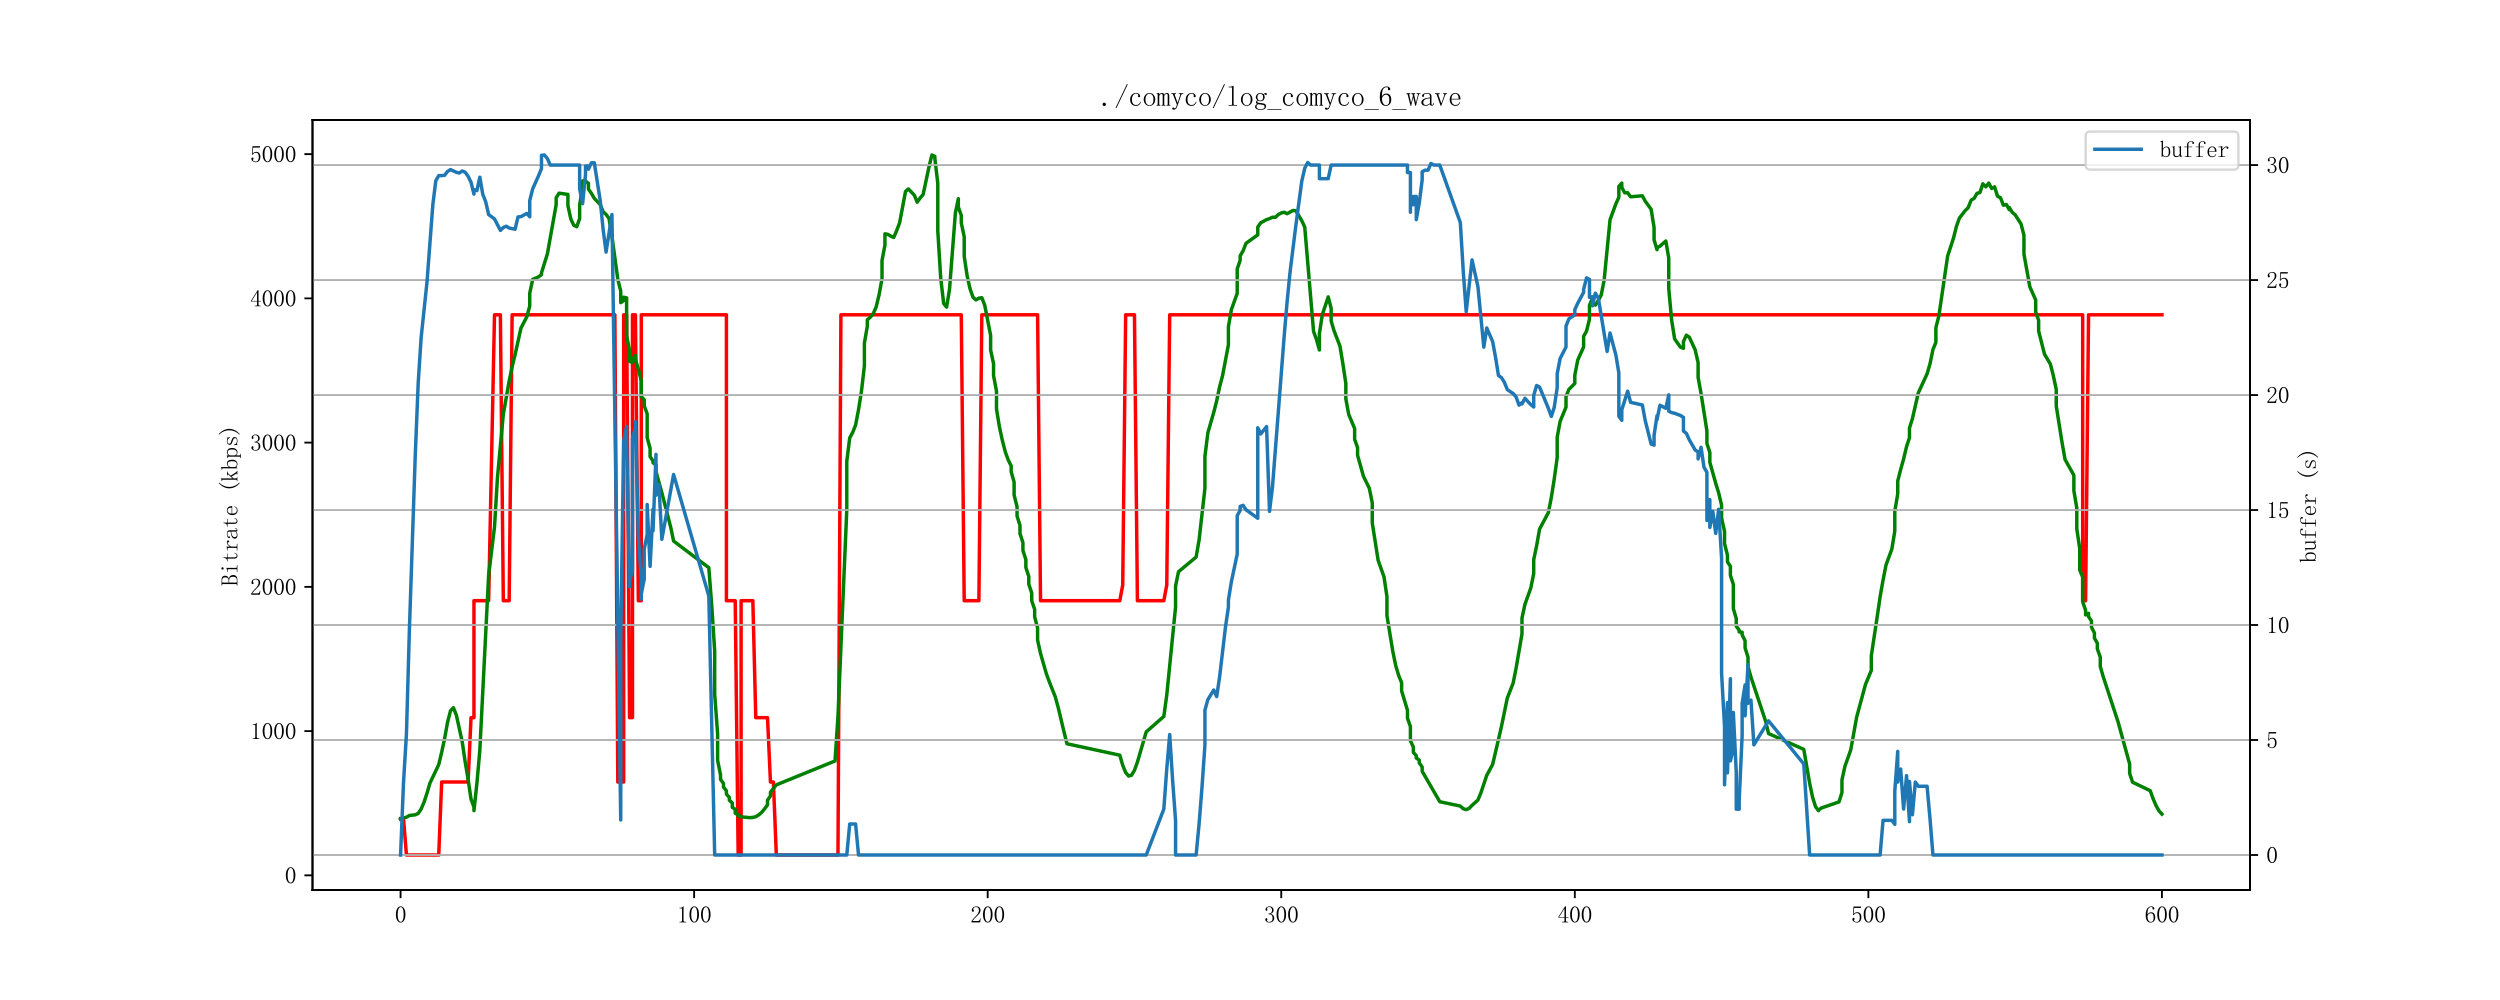 <?xml version="1.0" encoding="utf-8" standalone="no"?>
<!DOCTYPE svg PUBLIC "-//W3C//DTD SVG 1.1//EN"
  "http://www.w3.org/Graphics/SVG/1.1/DTD/svg11.dtd">
<svg xmlns:xlink="http://www.w3.org/1999/xlink" width="1080pt" height="432pt" viewBox="0 0 1080 432" xmlns="http://www.w3.org/2000/svg" version="1.1">
 <defs>
  <style type="text/css">*{stroke-linejoin: round; stroke-linecap: butt}</style>
 </defs>
 <g id="figure_1">
  <g id="patch_1">
   <path d="M 0 432 
L 1080 432 
L 1080 0 
L 0 0 
z
" style="fill: #ffffff"/>
  </g>
  <g id="axes_1">
   <g id="patch_2">
    <path d="M 135 384.48 
L 972 384.48 
L 972 51.84 
L 135 51.84 
z
" style="fill: #ffffff"/>
   </g>
   <g id="matplotlib.axis_1">
    <g id="xtick_1">
     <g id="line2d_1">
      <defs>
       <path id="ma35b075d8f" d="M 0 0 
L 0 3.5 
" style="stroke: #000000; stroke-width: 0.8"/>
      </defs>
      <g>
       <use xlink:href="#ma35b075d8f" x="173.045" y="384.48" style="stroke: #000000; stroke-width: 0.8"/>
      </g>
     </g>
     <g id="text_1">
      <!-- 0 -->
      <g transform="translate(170.545 398.628) scale(0.1 -0.1)">
       <defs>
        <path id="Times New Roman-30" d="M 1600 4225
Q 1250 4225 1012 3687 
Q 775 3150 775 2250 
Q 775 1300 1012 775 
Q 1250 250 1600 250 
Q 1975 250 2187 775 
Q 2400 1300 2400 2250 
Q 2400 3150 2200 3687 
Q 2000 4225 1600 4225 
z
M 1600 50 
Q 1050 50 675 625 
Q 300 1200 300 2250 
Q 300 3225 662 3825 
Q 1025 4425 1600 4425 
Q 2150 4425 2512 3850 
Q 2875 3275 2875 2250 
Q 2875 1225 2512 637 
Q 2150 50 1600 50 
z
" transform="scale(0.016)"/>
       </defs>
       <use xlink:href="#Times New Roman-30"/>
      </g>
     </g>
    </g>
    <g id="xtick_2">
     <g id="line2d_2">
      <g>
       <use xlink:href="#ma35b075d8f" x="299.864" y="384.48" style="stroke: #000000; stroke-width: 0.8"/>
      </g>
     </g>
     <g id="text_2">
      <!-- 100 -->
      <g transform="translate(292.364 398.628) scale(0.1 -0.1)">
       <defs>
        <path id="Times New Roman-31" d="M 1825 4450
L 1825 650 
Q 1825 450 1950 350 
Q 2075 250 2300 250 
L 2550 250 
L 2550 100 
L 725 100 
L 725 250 
L 950 250 
Q 1200 250 1312 350 
Q 1425 450 1425 650 
L 1425 3675 
Q 1425 3775 1362 3837 
Q 1300 3900 1175 3900 
L 725 3900 
L 725 4050 
L 950 4050 
Q 1250 4050 1437 4150 
Q 1625 4250 1725 4450 
L 1825 4450 
z
" transform="scale(0.016)"/>
       </defs>
       <use xlink:href="#Times New Roman-31"/>
       <use xlink:href="#Times New Roman-30" x="50"/>
       <use xlink:href="#Times New Roman-30" x="100"/>
      </g>
     </g>
    </g>
    <g id="xtick_3">
     <g id="line2d_3">
      <g>
       <use xlink:href="#ma35b075d8f" x="426.682" y="384.48" style="stroke: #000000; stroke-width: 0.8"/>
      </g>
     </g>
     <g id="text_3">
      <!-- 200 -->
      <g transform="translate(419.182 398.628) scale(0.1 -0.1)">
       <defs>
        <path id="Times New Roman-32" d="M 2325 3325
Q 2325 3775 2125 4012 
Q 1925 4250 1525 4250 
Q 1225 4250 1012 4087 
Q 800 3925 800 3675 
Q 800 3525 900 3425 
Q 975 3325 975 3225 
Q 975 3100 912 3037 
Q 850 2975 725 2975 
Q 575 2975 487 3062 
Q 400 3150 400 3350 
Q 400 3875 775 4150 
Q 1150 4425 1575 4425 
Q 2175 4425 2462 4125 
Q 2750 3825 2750 3375 
Q 2750 3075 2612 2775 
Q 2475 2475 2175 2200 
Q 1450 1500 1062 1062 
Q 675 625 600 475 
L 2075 475 
Q 2300 475 2450 650 
Q 2600 825 2650 1175 
L 2800 1175 
L 2650 100 
L 325 100 
L 325 425 
Q 450 650 737 1000 
Q 1025 1350 1500 1825 
Q 1925 2250 2125 2625 
Q 2325 3000 2325 3325 
z
" transform="scale(0.016)"/>
       </defs>
       <use xlink:href="#Times New Roman-32"/>
       <use xlink:href="#Times New Roman-30" x="50"/>
       <use xlink:href="#Times New Roman-30" x="100"/>
      </g>
     </g>
    </g>
    <g id="xtick_4">
     <g id="line2d_4">
      <g>
       <use xlink:href="#ma35b075d8f" x="553.5" y="384.48" style="stroke: #000000; stroke-width: 0.8"/>
      </g>
     </g>
     <g id="text_4">
      <!-- 300 -->
      <g transform="translate(546 398.628) scale(0.1 -0.1)">
       <defs>
        <path id="Times New Roman-33" d="M 2800 1250
Q 2800 775 2450 412 
Q 2100 50 1475 50 
Q 1025 50 700 300 
Q 375 550 375 875 
Q 375 1025 475 1137 
Q 575 1250 675 1250 
Q 825 1250 887 1137 
Q 950 1025 950 950 
Q 950 825 900 750 
Q 850 650 850 575 
Q 850 425 1037 325 
Q 1225 225 1450 225 
Q 1900 225 2125 487 
Q 2350 750 2350 1300 
Q 2350 1750 2112 2025 
Q 1875 2300 1225 2300 
L 1225 2475 
Q 1725 2475 1962 2712 
Q 2200 2950 2200 3375 
Q 2200 3725 2012 3987 
Q 1825 4250 1425 4250 
Q 1250 4250 1050 4162 
Q 850 4075 850 3875 
Q 850 3675 900 3625 
Q 950 3575 950 3500 
Q 950 3375 900 3300 
Q 850 3225 725 3225 
Q 625 3225 537 3300 
Q 450 3375 450 3575 
Q 450 3950 775 4187 
Q 1100 4425 1525 4425 
Q 2025 4425 2325 4112 
Q 2625 3800 2625 3450 
Q 2625 3075 2437 2812 
Q 2250 2550 1850 2425 
Q 2400 2225 2600 1900 
Q 2800 1575 2800 1250 
z
" transform="scale(0.016)"/>
       </defs>
       <use xlink:href="#Times New Roman-33"/>
       <use xlink:href="#Times New Roman-30" x="50"/>
       <use xlink:href="#Times New Roman-30" x="100"/>
      </g>
     </g>
    </g>
    <g id="xtick_5">
     <g id="line2d_5">
      <g>
       <use xlink:href="#ma35b075d8f" x="680.318" y="384.48" style="stroke: #000000; stroke-width: 0.8"/>
      </g>
     </g>
     <g id="text_5">
      <!-- 400 -->
      <g transform="translate(672.818 398.628) scale(0.1 -0.1)">
       <defs>
        <path id="Times New Roman-34" d="M 2300 575
Q 2300 400 2400 325 
Q 2500 250 2675 250 
L 2900 250 
L 2900 100 
L 1250 100 
L 1250 250 
L 1525 250 
Q 1725 250 1812 325 
Q 1900 400 1900 575 
L 1900 1400 
L 225 1400 
L 225 1525 
L 2050 4425 
L 2300 4425 
L 2300 1550 
L 2975 1550 
L 2975 1400 
L 2300 1400 
L 2300 575 
z
M 1875 3800 
L 450 1550 
L 1900 1550 
L 1900 3800 
L 1875 3800 
z
" transform="scale(0.016)"/>
       </defs>
       <use xlink:href="#Times New Roman-34"/>
       <use xlink:href="#Times New Roman-30" x="50"/>
       <use xlink:href="#Times New Roman-30" x="100"/>
      </g>
     </g>
    </g>
    <g id="xtick_6">
     <g id="line2d_6">
      <g>
       <use xlink:href="#ma35b075d8f" x="807.136" y="384.48" style="stroke: #000000; stroke-width: 0.8"/>
      </g>
     </g>
     <g id="text_6">
      <!-- 500 -->
      <g transform="translate(799.636 398.628) scale(0.1 -0.1)">
       <defs>
        <path id="Times New Roman-35" d="M 1725 2850
Q 2200 2850 2500 2487 
Q 2800 2125 2800 1525 
Q 2800 850 2487 450 
Q 2175 50 1525 50 
Q 1075 50 725 312 
Q 375 575 375 950 
Q 375 1100 462 1212 
Q 550 1325 700 1325 
Q 850 1325 900 1225 
Q 950 1125 950 1050 
Q 950 900 875 825 
Q 800 725 800 625 
Q 800 425 1037 325 
Q 1275 225 1550 225 
Q 1950 225 2162 550 
Q 2375 875 2375 1475 
Q 2375 1975 2187 2287 
Q 2000 2600 1625 2600 
Q 1350 2600 1150 2500 
Q 950 2400 775 2075 
L 550 2100 
L 675 4375 
L 2725 4375 
L 2650 4000 
L 850 4000 
L 750 2350 
Q 1000 2700 1237 2775 
Q 1475 2850 1725 2850 
z
" transform="scale(0.016)"/>
       </defs>
       <use xlink:href="#Times New Roman-35"/>
       <use xlink:href="#Times New Roman-30" x="50"/>
       <use xlink:href="#Times New Roman-30" x="100"/>
      </g>
     </g>
    </g>
    <g id="xtick_7">
     <g id="line2d_7">
      <g>
       <use xlink:href="#ma35b075d8f" x="933.955" y="384.48" style="stroke: #000000; stroke-width: 0.8"/>
      </g>
     </g>
     <g id="text_7">
      <!-- 600 -->
      <g transform="translate(926.455 398.628) scale(0.1 -0.1)">
       <defs>
        <path id="Times New Roman-36" d="M 775 1800
Q 775 1050 1037 637 
Q 1300 225 1675 225 
Q 2050 225 2250 500 
Q 2450 775 2450 1525 
Q 2450 2025 2237 2300 
Q 2025 2575 1725 2575 
Q 1450 2575 1212 2412 
Q 975 2250 775 1800 
z
M 1750 2825 
Q 2350 2825 2612 2425 
Q 2875 2025 2875 1525 
Q 2875 775 2512 412 
Q 2150 50 1675 50 
Q 1000 50 650 562 
Q 300 1075 300 2050 
Q 300 3200 725 3812 
Q 1150 4425 1875 4425 
Q 2225 4425 2437 4225 
Q 2650 4025 2650 3875 
Q 2650 3725 2587 3650 
Q 2525 3575 2375 3575 
Q 2250 3575 2187 3637 
Q 2125 3700 2125 3825 
Q 2125 3875 2150 3925 
Q 2150 3975 2150 4025 
Q 2150 4125 2075 4187 
Q 2000 4250 1800 4250 
Q 1375 4250 1075 3862 
Q 775 3475 775 2175 
Q 925 2500 1187 2662 
Q 1450 2825 1750 2825 
z
" transform="scale(0.016)"/>
       </defs>
       <use xlink:href="#Times New Roman-36"/>
       <use xlink:href="#Times New Roman-30" x="50"/>
       <use xlink:href="#Times New Roman-30" x="100"/>
      </g>
     </g>
    </g>
   </g>
   <g id="matplotlib.axis_2">
    <g id="ytick_1">
     <g id="line2d_8">
      <defs>
       <path id="m29368fb000" d="M 0 0 
L -3.5 0 
" style="stroke: #000000; stroke-width: 0.8"/>
      </defs>
      <g>
       <use xlink:href="#m29368fb000" x="135" y="378.146" style="stroke: #000000; stroke-width: 0.8"/>
      </g>
     </g>
     <g id="text_8">
      <!-- 0 -->
      <g transform="translate(123 381.72) scale(0.1 -0.1)">
       <use xlink:href="#Times New Roman-30"/>
      </g>
     </g>
    </g>
    <g id="ytick_2">
     <g id="line2d_9">
      <g>
       <use xlink:href="#m29368fb000" x="135" y="315.833" style="stroke: #000000; stroke-width: 0.8"/>
      </g>
     </g>
     <g id="text_9">
      <!-- 1000 -->
      <g transform="translate(108 319.408) scale(0.1 -0.1)">
       <use xlink:href="#Times New Roman-31"/>
       <use xlink:href="#Times New Roman-30" x="50"/>
       <use xlink:href="#Times New Roman-30" x="100"/>
       <use xlink:href="#Times New Roman-30" x="150"/>
      </g>
     </g>
    </g>
    <g id="ytick_3">
     <g id="line2d_10">
      <g>
       <use xlink:href="#m29368fb000" x="135" y="253.52" style="stroke: #000000; stroke-width: 0.8"/>
      </g>
     </g>
     <g id="text_10">
      <!-- 2000 -->
      <g transform="translate(108 257.095) scale(0.1 -0.1)">
       <use xlink:href="#Times New Roman-32"/>
       <use xlink:href="#Times New Roman-30" x="50"/>
       <use xlink:href="#Times New Roman-30" x="100"/>
       <use xlink:href="#Times New Roman-30" x="150"/>
      </g>
     </g>
    </g>
    <g id="ytick_4">
     <g id="line2d_11">
      <g>
       <use xlink:href="#m29368fb000" x="135" y="191.208" style="stroke: #000000; stroke-width: 0.8"/>
      </g>
     </g>
     <g id="text_11">
      <!-- 3000 -->
      <g transform="translate(108 194.782) scale(0.1 -0.1)">
       <use xlink:href="#Times New Roman-33"/>
       <use xlink:href="#Times New Roman-30" x="50"/>
       <use xlink:href="#Times New Roman-30" x="100"/>
       <use xlink:href="#Times New Roman-30" x="150"/>
      </g>
     </g>
    </g>
    <g id="ytick_5">
     <g id="line2d_12">
      <g>
       <use xlink:href="#m29368fb000" x="135" y="128.895" style="stroke: #000000; stroke-width: 0.8"/>
      </g>
     </g>
     <g id="text_12">
      <!-- 4000 -->
      <g transform="translate(108 132.469) scale(0.1 -0.1)">
       <use xlink:href="#Times New Roman-34"/>
       <use xlink:href="#Times New Roman-30" x="50"/>
       <use xlink:href="#Times New Roman-30" x="100"/>
       <use xlink:href="#Times New Roman-30" x="150"/>
      </g>
     </g>
    </g>
    <g id="ytick_6">
     <g id="line2d_13">
      <g>
       <use xlink:href="#m29368fb000" x="135" y="66.582" style="stroke: #000000; stroke-width: 0.8"/>
      </g>
     </g>
     <g id="text_13">
      <!-- 5000 -->
      <g transform="translate(108 70.156) scale(0.1 -0.1)">
       <use xlink:href="#Times New Roman-35"/>
       <use xlink:href="#Times New Roman-30" x="50"/>
       <use xlink:href="#Times New Roman-30" x="100"/>
       <use xlink:href="#Times New Roman-30" x="150"/>
      </g>
     </g>
    </g>
    <g id="text_14">
     <!-- Bitrate (kbps) -->
     <g transform="translate(102.711 253.16) rotate(-90) scale(0.1 -0.1)">
      <defs>
       <path id="Times New Roman-42" d="M 100 100
L 100 250 
L 300 250 
Q 425 250 475 300 
Q 525 350 525 450 
L 525 4025 
Q 525 4125 475 4175 
Q 425 4225 300 4225 
L 150 4225 
L 150 4375 
L 1600 4375 
Q 2200 4375 2487 4137 
Q 2775 3900 2775 3400 
Q 2775 3050 2625 2825 
Q 2475 2600 2000 2425 
Q 2575 2250 2775 1925 
Q 2975 1600 2975 1200 
Q 2975 700 2625 400 
Q 2275 100 1675 100 
L 100 100 
z
M 1600 250 
Q 2025 250 2262 512 
Q 2500 775 2500 1250 
Q 2500 1800 2250 2062 
Q 2000 2325 1500 2325 
L 925 2325 
L 925 450 
Q 925 350 987 300 
Q 1050 250 1150 250 
L 1600 250 
z
M 2350 3400 
Q 2350 3850 2100 4037 
Q 1850 4225 1450 4225 
L 1150 4225 
Q 1050 4225 987 4175 
Q 925 4125 925 4025 
L 925 2475 
L 1575 2475 
Q 1850 2475 2100 2700 
Q 2350 2925 2350 3400 
z
" transform="scale(0.016)"/>
       <path id="Times New Roman-69" d="M 1425 2525
Q 1425 2625 1375 2687 
Q 1325 2750 1200 2750 
L 675 2750 
L 675 2900 
L 925 2900 
Q 1150 2900 1350 2937 
Q 1550 2975 1725 3075 
L 1775 3075 
L 1775 450 
Q 1775 350 1837 300 
Q 1900 250 2000 250 
L 2525 250 
L 2525 100 
L 675 100 
L 675 250 
L 1200 250 
Q 1325 250 1375 300 
Q 1425 350 1425 450 
L 1425 2525 
z
M 1725 3025 
L 1725 3025 
z
M 1625 4425 
Q 1750 4425 1850 4337 
Q 1950 4250 1950 4125 
Q 1950 4000 1850 3900 
Q 1750 3800 1625 3800 
Q 1500 3800 1400 3900 
Q 1300 4000 1300 4125 
Q 1300 4250 1400 4337 
Q 1500 4425 1625 4425 
z
" transform="scale(0.016)"/>
       <path id="Times New Roman-74" d="M 1500 900
Q 1500 550 1625 425 
Q 1750 300 2000 300 
Q 2250 300 2400 462 
Q 2550 625 2600 925 
L 2725 875 
Q 2675 525 2462 300 
Q 2250 75 1900 75 
Q 1525 75 1337 300 
Q 1150 525 1150 1000 
L 1150 2750 
L 400 2750 
L 400 2900 
L 600 2900 
Q 900 2900 1087 3087 
Q 1275 3275 1325 3675 
L 1350 3875 
L 1500 3875 
L 1500 2900 
L 2500 2900 
L 2500 2750 
L 1500 2750 
L 1500 900 
z
" transform="scale(0.016)"/>
       <path id="Times New Roman-72" d="M 1275 2125
Q 1525 2525 1812 2737 
Q 2100 2950 2400 2950 
Q 2650 2950 2787 2837 
Q 2925 2725 2925 2575 
Q 2925 2450 2862 2375 
Q 2800 2300 2675 2300 
Q 2550 2300 2487 2375 
Q 2425 2450 2450 2575 
Q 2450 2650 2425 2700 
Q 2400 2750 2275 2750 
Q 2075 2750 1787 2500 
Q 1500 2250 1275 1800 
L 1275 450 
Q 1275 350 1337 300 
Q 1400 250 1500 250 
L 2050 250 
L 2050 100 
L 200 100 
L 200 250 
L 700 250 
Q 825 250 875 300 
Q 925 350 925 450 
L 925 2525 
Q 925 2625 875 2687 
Q 825 2750 700 2750 
L 225 2750 
L 225 2900 
L 425 2900 
Q 600 2900 837 2937 
Q 1075 2975 1200 3025 
L 1275 3025 
L 1275 2125 
z
" transform="scale(0.016)"/>
       <path id="Times New Roman-61" d="M 1225 75
Q 775 75 525 287 
Q 275 500 275 775 
Q 275 1225 662 1512 
Q 1050 1800 2200 1925 
L 2200 2225 
Q 2200 2475 2087 2637 
Q 1975 2800 1575 2800 
Q 1150 2800 975 2662 
Q 800 2525 850 2375 
Q 875 2325 875 2275 
Q 875 2225 837 2150 
Q 800 2075 650 2075 
Q 550 2075 487 2137 
Q 425 2200 425 2325 
Q 425 2550 750 2750 
Q 1075 2950 1550 2950 
Q 2050 2950 2300 2762 
Q 2550 2575 2550 2225 
L 2550 575 
Q 2550 375 2587 337 
Q 2625 300 2725 300 
Q 2850 300 2900 412 
Q 2950 525 2950 725 
L 3075 725 
Q 3075 375 2950 237 
Q 2825 100 2625 100 
Q 2450 100 2350 175 
Q 2250 250 2200 425 
Q 1950 250 1737 162 
Q 1525 75 1225 75 
z
M 700 850 
Q 700 625 837 437 
Q 975 250 1275 250 
Q 1500 250 1725 337 
Q 1950 425 2200 600 
L 2200 1775 
Q 1350 1675 1025 1437 
Q 700 1200 700 850 
z
" transform="scale(0.016)"/>
       <path id="Times New Roman-65" d="M 2400 1650
Q 2425 2200 2212 2487 
Q 2000 2775 1650 2775 
Q 1275 2775 1037 2475 
Q 800 2175 800 1650 
L 2400 1650 
z
M 800 1500 
Q 800 825 1062 537 
Q 1325 250 1750 250 
Q 2075 250 2300 437 
Q 2525 625 2625 900 
L 2750 850 
Q 2675 575 2412 312 
Q 2150 50 1700 50 
Q 1125 50 762 425 
Q 400 800 400 1500 
Q 400 2125 762 2537 
Q 1125 2950 1650 2950 
Q 2125 2950 2475 2625 
Q 2825 2300 2825 1500 
L 800 1500 
z
" transform="scale(0.016)"/>
       <path id="Times New Roman-20" d="M 0 0
Q 0 0 0 0 
z
" transform="scale(0.016)"/>
       <path id="Times New Roman-28" d="M 2900 5025
Q 2325 4425 2037 3737 
Q 1750 3050 1750 2300 
Q 1750 1525 2037 850 
Q 2325 175 2900 -425 
L 2775 -550 
Q 2075 75 1725 787 
Q 1375 1500 1375 2300 
Q 1375 3075 1725 3787 
Q 2075 4500 2775 5150 
L 2900 5025 
z
" transform="scale(0.016)"/>
       <path id="Times New Roman-6b" d="M 1675 1900
L 2625 425 
Q 2700 325 2762 287 
Q 2825 250 2900 250 
L 3000 250 
L 3000 100 
L 1975 100 
L 1975 250 
L 2050 250 
Q 2175 250 2225 287 
Q 2275 325 2200 425 
L 1425 1650 
L 925 1125 
L 925 450 
Q 925 350 987 300 
Q 1050 250 1150 250 
L 1275 250 
L 1275 100 
L 225 100 
L 225 250 
L 350 250 
Q 475 250 525 300 
Q 575 350 575 450 
L 575 4025 
Q 575 4125 525 4175 
Q 475 4225 350 4225 
L 200 4225 
L 200 4375 
L 425 4375 
Q 575 4375 687 4425 
Q 800 4475 875 4575 
L 925 4575 
L 925 1400 
L 1975 2525 
Q 2025 2625 2012 2687 
Q 2000 2750 1900 2750 
L 1750 2750 
L 1750 2900 
L 2800 2900 
L 2800 2750 
L 2675 2750 
Q 2600 2750 2487 2712 
Q 2375 2675 2275 2575 
L 1675 1900 
z
M 2450 2750 
L 2450 2750 
z
M 2175 2750 
L 2175 2750 
z
M 2300 250 
L 2300 250 
z
M 2750 250 
L 2750 250 
z
" transform="scale(0.016)"/>
       <path id="Times New Roman-62" d="M 875 2325
Q 1000 2600 1275 2762 
Q 1550 2925 1800 2925 
Q 2325 2925 2587 2562 
Q 2850 2200 2850 1500 
Q 2850 800 2512 437 
Q 2175 75 1675 75 
Q 1425 75 1212 162 
Q 1000 250 850 400 
L 625 100 
L 525 100 
L 525 4025 
Q 525 4125 475 4175 
Q 425 4225 300 4225 
L 150 4225 
L 150 4375 
L 375 4375 
Q 500 4375 625 4425 
Q 750 4475 875 4575 
L 875 2325 
z
M 875 925 
Q 875 650 1062 450 
Q 1250 250 1625 250 
Q 2075 250 2262 562 
Q 2450 875 2450 1500 
Q 2450 2100 2287 2412 
Q 2125 2725 1775 2725 
Q 1475 2725 1250 2550 
Q 1025 2375 875 1925 
L 875 925 
z
" transform="scale(0.016)"/>
       <path id="Times New Roman-70" d="M 1150 -675
L 1325 -675 
L 1325 -825 
L 175 -825 
L 175 -675 
L 325 -675 
Q 450 -675 500 -625 
Q 550 -575 550 -450 
L 550 2500 
Q 550 2600 500 2662 
Q 450 2725 325 2725 
L 175 2725 
L 175 2875 
L 400 2875 
Q 525 2875 637 2900 
Q 750 2925 850 3000 
L 900 3000 
L 900 2425 
Q 1075 2675 1287 2800 
Q 1500 2925 1750 2925 
Q 2250 2925 2575 2587 
Q 2900 2250 2900 1525 
Q 2900 825 2550 450 
Q 2200 75 1725 75 
Q 1450 75 1262 162 
Q 1075 250 900 425 
L 900 -450 
Q 900 -575 975 -625 
Q 1050 -675 1150 -675 
z
M 900 750 
Q 1025 500 1212 375 
Q 1400 250 1650 250 
Q 2000 250 2250 562 
Q 2500 875 2500 1525 
Q 2500 2125 2312 2425 
Q 2125 2725 1750 2725 
Q 1525 2725 1300 2587 
Q 1075 2450 900 2150 
L 900 750 
z
" transform="scale(0.016)"/>
       <path id="Times New Roman-73" d="M 625 2175
Q 625 2550 912 2750 
Q 1200 2950 1600 2950 
Q 1825 2950 2025 2900 
Q 2225 2825 2300 2825 
Q 2375 2825 2425 2850 
Q 2475 2875 2550 2950 
L 2650 2125 
L 2500 2100 
Q 2400 2425 2162 2612 
Q 1925 2800 1625 2800 
Q 1300 2800 1112 2675 
Q 925 2550 925 2325 
Q 925 2125 1012 2012 
Q 1100 1900 1325 1850 
Q 1500 1775 1775 1700 
Q 2025 1600 2250 1500 
Q 2450 1400 2587 1237 
Q 2725 1075 2725 875 
Q 2725 500 2462 287 
Q 2200 75 1700 75 
Q 1375 75 1225 150 
Q 1050 200 950 200 
Q 875 200 787 162 
Q 700 125 600 75 
L 525 1000 
L 675 1025 
Q 750 625 1000 425 
Q 1250 225 1700 225 
Q 2050 225 2237 350 
Q 2425 475 2425 725 
Q 2425 900 2325 1012 
Q 2225 1125 2125 1175 
Q 1875 1275 1575 1400 
Q 1275 1500 1050 1600 
Q 825 1700 725 1850 
Q 625 2000 625 2175 
z
" transform="scale(0.016)"/>
       <path id="Times New Roman-29" d="M 275 5025
L 400 5150 
Q 1100 4500 1450 3787 
Q 1800 3075 1800 2300 
Q 1800 1500 1450 787 
Q 1100 75 400 -550 
L 275 -425 
Q 850 175 1137 850 
Q 1425 1525 1425 2300 
Q 1425 3050 1137 3737 
Q 850 4425 275 5025 
z
" transform="scale(0.016)"/>
      </defs>
      <use xlink:href="#Times New Roman-42"/>
      <use xlink:href="#Times New Roman-69" x="50"/>
      <use xlink:href="#Times New Roman-74" x="100"/>
      <use xlink:href="#Times New Roman-72" x="150"/>
      <use xlink:href="#Times New Roman-61" x="200"/>
      <use xlink:href="#Times New Roman-74" x="250"/>
      <use xlink:href="#Times New Roman-65" x="300"/>
      <use xlink:href="#Times New Roman-20" x="350"/>
      <use xlink:href="#Times New Roman-28" x="400"/>
      <use xlink:href="#Times New Roman-6b" x="450"/>
      <use xlink:href="#Times New Roman-62" x="500"/>
      <use xlink:href="#Times New Roman-70" x="550"/>
      <use xlink:href="#Times New Roman-73" x="600"/>
      <use xlink:href="#Times New Roman-29" x="650"/>
     </g>
    </g>
   </g>
   <g id="line2d_14">
    <path d="M 173.045 353.595 
L 174.314 353.595 
L 175.582 369.36 
L 189.532 369.36 
L 190.8 337.83 
L 202.214 337.83 
L 203.482 310.038 
L 204.75 310.038 
L 204.75 259.502 
L 211.091 259.502 
L 213.627 135.998 
L 216.164 135.998 
L 217.432 259.502 
L 219.968 259.502 
L 221.236 135.998 
L 265.623 135.998 
L 266.891 337.83 
L 269.427 337.83 
L 269.427 135.998 
L 270.695 135.998 
L 270.695 135.998 
L 271.964 310.038 
L 271.964 310.038 
L 273.232 310.038 
L 273.232 135.998 
L 274.5 135.998 
L 274.5 135.998 
L 275.768 259.502 
L 277.036 259.502 
L 277.036 259.502 
L 277.036 135.998 
L 313.814 135.998 
L 313.814 259.502 
L 317.618 259.502 
L 317.618 259.502 
L 318.886 369.36 
L 318.886 369.36 
L 320.155 369.36 
L 320.155 259.502 
L 325.227 259.502 
L 326.495 310.038 
L 331.568 310.038 
L 331.568 310.038 
L 332.836 337.83 
L 334.105 337.83 
L 335.373 369.36 
L 362.005 369.36 
L 363.273 135.998 
L 415.268 135.998 
L 415.268 135.998 
L 416.536 259.502 
L 416.536 259.502 
L 422.877 259.502 
L 424.145 135.998 
L 448.241 135.998 
L 448.241 135.998 
L 449.509 259.502 
L 483.75 259.502 
L 485.018 252.71 
L 486.286 135.998 
L 490.091 135.998 
L 491.359 259.502 
L 502.773 259.502 
L 504.041 252.71 
L 505.309 135.998 
L 899.714 135.998 
L 899.714 135.998 
L 899.714 259.502 
L 900.982 259.502 
L 900.982 259.502 
L 902.25 135.998 
L 902.25 135.998 
L 933.955 135.998 
L 933.955 135.998 
" clip-path="url(#p819e4f78f1)" style="fill: none; stroke: #ff0000; stroke-width: 1.5; stroke-linecap: square"/>
   </g>
   <g id="line2d_15">
    <path d="M 173.045 353.906 
L 174.314 353.314 
L 175.582 353.055 
L 176.85 352.281 
L 179.386 352.011 
L 180.655 351.401 
L 181.923 349.495 
L 183.191 346.512 
L 184.459 342.682 
L 185.727 338.307 
L 189.532 330.315 
L 190.8 324.972 
L 192.068 319.086 
L 193.336 312.041 
L 194.605 307.097 
L 195.873 305.73 
L 197.141 308.908 
L 199.677 320.465 
L 200.945 329.069 
L 202.214 336.7 
L 203.482 345.212 
L 204.75 348.672 
L 204.75 350.188 
L 206.018 338.44 
L 207.286 324.113 
L 211.091 248.456 
L 213.627 227.644 
L 214.895 206.37 
L 217.432 178.911 
L 219.968 164.554 
L 221.236 158.448 
L 222.505 153.284 
L 225.041 141.748 
L 227.577 136.858 
L 228.845 132.239 
L 228.845 126.668 
L 230.114 120.694 
L 232.65 119.598 
L 233.918 118.655 
L 233.918 117.87 
L 236.455 109.752 
L 240.259 88.425 
L 240.259 85.413 
L 241.527 83.448 
L 245.332 83.996 
L 245.332 88.778 
L 246.6 94.606 
L 247.868 97.319 
L 249.136 97.946 
L 250.405 94.465 
L 250.405 88.616 
L 251.673 80.897 
L 251.673 78.168 
L 252.941 77.973 
L 252.941 78.38 
L 254.209 79.177 
L 254.209 81.712 
L 255.477 83.502 
L 256.745 85.704 
L 259.282 88.371 
L 260.55 91.482 
L 261.818 92.633 
L 263.086 94.344 
L 264.355 102.121 
L 266.891 120.674 
L 268.159 125.792 
L 268.159 130.735 
L 269.427 129.829 
L 269.427 128.388 
L 270.695 128.691 
L 270.695 144.959 
L 271.964 151.539 
L 271.964 156.088 
L 273.232 156.636 
L 273.232 155.216 
L 274.5 153.583 
L 274.5 155.257 
L 275.768 159.449 
L 277.036 164.463 
L 277.036 171.342 
L 278.305 172.684 
L 278.305 175.26 
L 279.573 178.812 
L 279.573 189.093 
L 280.841 193.7 
L 280.841 197.252 
L 282.109 199.142 
L 282.109 199.919 
L 283.377 200.879 
L 283.377 203.683 
L 285.914 212.872 
L 289.718 227.656 
L 290.986 233.717 
L 306.205 245.245 
L 307.473 261.65 
L 308.741 281.233 
L 308.741 299.923 
L 310.009 316.934 
L 310.009 328.454 
L 311.277 334.826 
L 311.277 336.708 
L 312.545 338.474 
L 312.545 340.007 
L 313.814 341.676 
L 313.814 343.056 
L 315.082 344.522 
L 315.082 345.685 
L 316.35 346.865 
L 316.35 348.759 
L 317.618 349.623 
L 317.618 351.327 
L 318.886 351.962 
L 318.886 352.436 
L 320.155 352.735 
L 320.155 352.872 
L 323.959 353.238 
L 325.227 353.109 
L 326.495 352.822 
L 327.764 352.029 
L 329.032 350.953 
L 330.3 349.42 
L 331.568 347.683 
L 331.568 345.694 
L 332.836 343.824 
L 332.836 342.212 
L 335.373 339.059 
L 360.736 328.736 
L 362.005 309.407 
L 365.809 220.274 
L 365.809 199.304 
L 367.077 189.172 
L 368.345 186.833 
L 369.614 183.61 
L 370.882 176.975 
L 372.15 168.999 
L 373.418 158.095 
L 373.418 148.224 
L 374.686 140.9 
L 374.686 138.154 
L 375.955 137.07 
L 377.223 135.517 
L 378.491 132.625 
L 379.759 127.337 
L 381.027 120.408 
L 381.027 112.556 
L 382.295 105.86 
L 382.295 101.012 
L 383.564 101.253 
L 384.832 102.001 
L 386.1 102.578 
L 387.368 99.599 
L 388.636 96.264 
L 391.173 82.733 
L 392.441 81.633 
L 394.977 84.304 
L 396.245 87.353 
L 397.514 85.492 
L 398.782 84.063 
L 401.318 72.111 
L 402.586 66.96 
L 403.855 67.525 
L 403.855 68.443 
L 405.123 79.19 
L 405.123 99.678 
L 406.391 120.171 
L 407.659 131.097 
L 408.927 132.675 
L 410.195 124.982 
L 412.732 91.935 
L 414 85.853 
L 414 89.447 
L 415.268 93.04 
L 415.268 96.259 
L 416.536 102.287 
L 416.536 110.666 
L 417.805 119.182 
L 419.073 124.836 
L 420.341 128.417 
L 421.609 129.572 
L 422.877 128.82 
L 424.145 128.612 
L 425.414 131.911 
L 427.95 144.901 
L 427.95 151.19 
L 429.218 157.152 
L 429.218 162.274 
L 430.486 168.962 
L 430.486 176.693 
L 431.755 184.445 
L 433.023 190.298 
L 434.291 195.229 
L 435.559 198.731 
L 436.827 201.277 
L 436.827 203.791 
L 438.095 208.306 
L 438.095 213.844 
L 439.364 218.916 
L 439.364 222.95 
L 440.632 226.975 
L 440.632 230.485 
L 441.9 234.419 
L 441.9 237.809 
L 443.168 241.71 
L 443.168 245.133 
L 444.436 249.001 
L 444.436 252.357 
L 445.705 256.187 
L 445.705 259.523 
L 446.973 263.279 
L 446.973 266.515 
L 448.241 271.242 
L 448.241 276.551 
L 449.509 282.284 
L 452.045 291.116 
L 453.314 294.572 
L 455.85 300.957 
L 457.118 305.539 
L 459.655 316.178 
L 460.923 321.3 
L 483.75 326.24 
L 485.018 330.618 
L 486.286 333.725 
L 487.555 335.242 
L 488.823 334.889 
L 490.091 332.757 
L 491.359 329.243 
L 495.164 316.17 
L 502.773 309.498 
L 504.041 300.28 
L 507.845 262.199 
L 507.845 253.134 
L 509.114 246.99 
L 516.723 240.655 
L 517.991 233.373 
L 520.527 210.994 
L 520.527 197.173 
L 521.795 186.958 
L 524.332 178.172 
L 525.6 173.174 
L 526.868 167.122 
L 528.136 162.332 
L 530.673 148.976 
L 530.673 141.183 
L 531.941 133.788 
L 534.477 126.714 
L 534.477 116.162 
L 535.745 112.498 
L 535.745 110.542 
L 537.014 108.323 
L 538.282 105.108 
L 543.355 101.436 
L 543.355 98.083 
L 544.623 96.251 
L 547.159 94.872 
L 548.427 94.452 
L 549.695 93.838 
L 550.964 93.879 
L 552.232 92.666 
L 553.5 92.006 
L 554.768 91.686 
L 556.036 92.317 
L 558.573 90.921 
L 559.841 91.063 
L 562.377 95.366 
L 563.645 98.091 
L 567.45 143.14 
L 568.718 146.7 
L 569.986 151.186 
L 569.986 144.058 
L 571.255 135.857 
L 573.791 128.251 
L 575.059 133.232 
L 575.059 138.67 
L 576.327 142.953 
L 578.864 149.524 
L 580.132 157.206 
L 581.4 165.639 
L 581.4 172.314 
L 582.668 179.098 
L 585.205 185.13 
L 585.205 189.804 
L 586.473 193.418 
L 586.473 196.704 
L 589.009 205.747 
L 591.545 210.948 
L 592.814 217.234 
L 592.814 225.854 
L 595.35 242.055 
L 597.886 249.179 
L 599.155 257.716 
L 599.155 265.946 
L 601.691 281.416 
L 602.959 287.601 
L 604.227 291.801 
L 605.495 294.942 
L 605.495 298.452 
L 608.032 306.864 
L 608.032 310.283 
L 609.3 313.885 
L 609.3 320.025 
L 610.568 322.717 
L 610.568 325.043 
L 611.836 326.468 
L 611.836 327.473 
L 613.105 328.321 
L 613.105 329.53 
L 614.373 331.337 
L 614.373 333.185 
L 621.982 346.342 
L 630.859 348.219 
L 632.127 349.378 
L 633.395 349.748 
L 634.664 349.208 
L 635.932 347.891 
L 638.468 345.606 
L 639.736 342.532 
L 642.273 334.959 
L 644.809 330.244 
L 647.345 319.443 
L 648.614 313.873 
L 651.15 301.58 
L 653.686 295.066 
L 654.955 288.64 
L 657.491 273.864 
L 657.491 267.071 
L 658.759 261.098 
L 661.295 254.04 
L 662.564 247.742 
L 662.564 241.76 
L 663.832 235.703 
L 665.1 228.545 
L 668.905 221.434 
L 670.173 214.899 
L 671.441 206.861 
L 672.709 197.667 
L 672.709 188.861 
L 673.977 182.023 
L 676.514 175.887 
L 676.514 171.268 
L 677.782 168.202 
L 680.318 165.63 
L 680.318 162.083 
L 681.586 155.556 
L 684.123 149.89 
L 684.123 145.312 
L 685.391 143.019 
L 686.659 137.851 
L 686.659 131.907 
L 687.927 128.862 
L 687.927 131.163 
L 689.195 131.79 
L 690.464 129.829 
L 691.732 127.416 
L 693 120.944 
L 695.536 94.943 
L 698.073 88.034 
L 699.341 85.238 
L 699.341 80.553 
L 700.609 79.094 
L 700.609 80.951 
L 701.877 83.286 
L 703.145 83.265 
L 704.414 85.006 
L 709.486 84.59 
L 710.755 86.942 
L 713.291 90.41 
L 714.559 98.283 
L 714.559 103.604 
L 715.827 107.846 
L 715.827 106.977 
L 717.095 106.358 
L 719.632 104.119 
L 720.9 111.468 
L 720.9 124.741 
L 722.168 138.391 
L 723.436 146.409 
L 725.973 149.994 
L 727.241 150.467 
L 727.241 147.564 
L 728.509 144.793 
L 729.777 145.661 
L 732.314 151.14 
L 733.582 156.682 
L 733.582 163.03 
L 734.85 169.963 
L 737.386 186.164 
L 737.386 191.552 
L 738.655 195.507 
L 738.655 199.732 
L 741.191 208.784 
L 742.459 212.913 
L 743.727 218.256 
L 743.727 223.872 
L 744.995 229.513 
L 744.995 234.847 
L 746.264 239.824 
L 746.264 242.724 
L 747.532 244.63 
L 747.532 248.523 
L 748.8 252.474 
L 748.8 262.909 
L 750.068 267.271 
L 750.068 270.532 
L 751.336 272.243 
L 751.336 272.975 
L 752.605 273.128 
L 752.605 274.254 
L 753.873 276.805 
L 753.873 279.891 
L 755.141 283.904 
L 755.141 287.988 
L 756.409 292.499 
L 762.75 311.575 
L 764.018 316.897 
L 779.236 323.73 
L 781.773 338.415 
L 783.041 344.439 
L 784.309 348.469 
L 785.577 350.213 
L 785.577 350.006 
L 786.845 349.058 
L 794.455 346.416 
L 795.723 342.354 
L 795.723 336.916 
L 796.991 331.1 
L 799.527 323.934 
L 802.064 309.851 
L 805.868 295.739 
L 808.405 289.612 
L 808.405 283.277 
L 810.941 266.465 
L 812.209 257.808 
L 813.477 250.608 
L 814.745 244.111 
L 817.282 237.178 
L 818.55 229.434 
L 818.55 220.86 
L 819.818 213.379 
L 819.818 207.795 
L 821.086 202.81 
L 822.355 198.291 
L 823.623 192.952 
L 824.891 189.097 
L 824.891 184.939 
L 826.159 180.868 
L 828.695 169.76 
L 832.5 161.48 
L 833.768 157.135 
L 835.036 150.999 
L 836.305 147.9 
L 836.305 141.519 
L 837.573 136.584 
L 841.377 110.637 
L 843.914 102.836 
L 845.182 97.78 
L 846.45 94.232 
L 848.986 90.942 
L 850.255 89.737 
L 851.523 86.468 
L 852.791 85.729 
L 854.059 83.531 
L 855.327 83.182 
L 856.595 79.406 
L 857.864 80.71 
L 859.132 79.107 
L 860.4 81.433 
L 861.668 80.731 
L 862.936 84.79 
L 864.205 85.413 
L 865.473 88.661 
L 866.741 88.337 
L 868.009 90.577 
L 868.009 89.642 
L 869.277 91.727 
L 870.545 92.787 
L 873.082 96.725 
L 874.35 101.643 
L 874.35 109.802 
L 876.886 123.893 
L 879.423 129.609 
L 879.423 134.798 
L 880.691 138.408 
L 880.691 143.036 
L 883.227 153.018 
L 885.764 157.301 
L 887.032 162.282 
L 888.3 168.256 
L 888.3 175.413 
L 890.836 191.365 
L 892.105 198.507 
L 895.909 205.319 
L 895.909 211.995 
L 897.177 219.469 
L 897.177 228.446 
L 898.445 237.041 
L 898.445 246.242 
L 899.714 249.3 
L 899.714 259.901 
L 900.982 263.715 
L 900.982 265.634 
L 902.25 264.961 
L 902.25 265.036 
L 902.25 266.332 
L 903.518 268.293 
L 903.518 270.918 
L 904.786 273.431 
L 904.786 275.642 
L 906.055 277.897 
L 906.055 280.311 
L 907.323 283.912 
L 907.323 287.909 
L 908.591 292.345 
L 914.932 311.625 
L 920.005 330.053 
L 920.005 334.083 
L 921.273 337.921 
L 928.882 341.568 
L 930.15 345.066 
L 931.418 348.024 
L 932.686 350.292 
L 933.955 351.709 
L 933.955 351.709 
" clip-path="url(#p819e4f78f1)" style="fill: none; stroke: #008000; stroke-width: 1.5; stroke-linecap: square"/>
   </g>
   <g id="patch_3">
    <path d="M 135 384.48 
L 135 51.84 
" style="fill: none; stroke: #000000; stroke-width: 0.8; stroke-linejoin: miter; stroke-linecap: square"/>
   </g>
   <g id="patch_4">
    <path d="M 972 384.48 
L 972 51.84 
" style="fill: none; stroke: #000000; stroke-width: 0.8; stroke-linejoin: miter; stroke-linecap: square"/>
   </g>
   <g id="patch_5">
    <path d="M 135 384.48 
L 972 384.48 
" style="fill: none; stroke: #000000; stroke-width: 0.8; stroke-linejoin: miter; stroke-linecap: square"/>
   </g>
   <g id="patch_6">
    <path d="M 135 51.84 
L 972 51.84 
" style="fill: none; stroke: #000000; stroke-width: 0.8; stroke-linejoin: miter; stroke-linecap: square"/>
   </g>
  </g>
  <g id="axes_2">
   <g id="matplotlib.axis_3">
    <g id="ytick_7">
     <g id="line2d_16">
      <path d="M 135 369.36 
L 972 369.36 
" clip-path="url(#p819e4f78f1)" style="fill: none; stroke: #b0b0b0; stroke-width: 0.8; stroke-linecap: square"/>
     </g>
     <g id="line2d_17">
      <defs>
       <path id="m448b5153f2" d="M 0 0 
L 3.5 0 
" style="stroke: #000000; stroke-width: 0.8"/>
      </defs>
      <g>
       <use xlink:href="#m448b5153f2" x="972" y="369.36" style="stroke: #000000; stroke-width: 0.8"/>
      </g>
     </g>
     <g id="text_15">
      <!-- 0 -->
      <g transform="translate(979 372.934) scale(0.1 -0.1)">
       <use xlink:href="#Times New Roman-30"/>
      </g>
     </g>
    </g>
    <g id="ytick_8">
     <g id="line2d_18">
      <path d="M 135 319.684 
L 972 319.684 
" clip-path="url(#p819e4f78f1)" style="fill: none; stroke: #b0b0b0; stroke-width: 0.8; stroke-linecap: square"/>
     </g>
     <g id="line2d_19">
      <g>
       <use xlink:href="#m448b5153f2" x="972" y="319.684" style="stroke: #000000; stroke-width: 0.8"/>
      </g>
     </g>
     <g id="text_16">
      <!-- 5 -->
      <g transform="translate(979 323.259) scale(0.1 -0.1)">
       <use xlink:href="#Times New Roman-35"/>
      </g>
     </g>
    </g>
    <g id="ytick_9">
     <g id="line2d_20">
      <path d="M 135 270.009 
L 972 270.009 
" clip-path="url(#p819e4f78f1)" style="fill: none; stroke: #b0b0b0; stroke-width: 0.8; stroke-linecap: square"/>
     </g>
     <g id="line2d_21">
      <g>
       <use xlink:href="#m448b5153f2" x="972" y="270.009" style="stroke: #000000; stroke-width: 0.8"/>
      </g>
     </g>
     <g id="text_17">
      <!-- 10 -->
      <g transform="translate(979 273.583) scale(0.1 -0.1)">
       <use xlink:href="#Times New Roman-31"/>
       <use xlink:href="#Times New Roman-30" x="50"/>
      </g>
     </g>
    </g>
    <g id="ytick_10">
     <g id="line2d_22">
      <path d="M 135 220.333 
L 972 220.333 
" clip-path="url(#p819e4f78f1)" style="fill: none; stroke: #b0b0b0; stroke-width: 0.8; stroke-linecap: square"/>
     </g>
     <g id="line2d_23">
      <g>
       <use xlink:href="#m448b5153f2" x="972" y="220.333" style="stroke: #000000; stroke-width: 0.8"/>
      </g>
     </g>
     <g id="text_18">
      <!-- 15 -->
      <g transform="translate(979 223.908) scale(0.1 -0.1)">
       <use xlink:href="#Times New Roman-31"/>
       <use xlink:href="#Times New Roman-35" x="50"/>
      </g>
     </g>
    </g>
    <g id="ytick_11">
     <g id="line2d_24">
      <path d="M 135 170.658 
L 972 170.658 
" clip-path="url(#p819e4f78f1)" style="fill: none; stroke: #b0b0b0; stroke-width: 0.8; stroke-linecap: square"/>
     </g>
     <g id="line2d_25">
      <g>
       <use xlink:href="#m448b5153f2" x="972" y="170.658" style="stroke: #000000; stroke-width: 0.8"/>
      </g>
     </g>
     <g id="text_19">
      <!-- 20 -->
      <g transform="translate(979 174.232) scale(0.1 -0.1)">
       <use xlink:href="#Times New Roman-32"/>
       <use xlink:href="#Times New Roman-30" x="50"/>
      </g>
     </g>
    </g>
    <g id="ytick_12">
     <g id="line2d_26">
      <path d="M 135 120.982 
L 972 120.982 
" clip-path="url(#p819e4f78f1)" style="fill: none; stroke: #b0b0b0; stroke-width: 0.8; stroke-linecap: square"/>
     </g>
     <g id="line2d_27">
      <g>
       <use xlink:href="#m448b5153f2" x="972" y="120.982" style="stroke: #000000; stroke-width: 0.8"/>
      </g>
     </g>
     <g id="text_20">
      <!-- 25 -->
      <g transform="translate(979 124.556) scale(0.1 -0.1)">
       <use xlink:href="#Times New Roman-32"/>
       <use xlink:href="#Times New Roman-35" x="50"/>
      </g>
     </g>
    </g>
    <g id="ytick_13">
     <g id="line2d_28">
      <path d="M 135 71.307 
L 972 71.307 
" clip-path="url(#p819e4f78f1)" style="fill: none; stroke: #b0b0b0; stroke-width: 0.8; stroke-linecap: square"/>
     </g>
     <g id="line2d_29">
      <g>
       <use xlink:href="#m448b5153f2" x="972" y="71.307" style="stroke: #000000; stroke-width: 0.8"/>
      </g>
     </g>
     <g id="text_21">
      <!-- 30 -->
      <g transform="translate(979 74.881) scale(0.1 -0.1)">
       <use xlink:href="#Times New Roman-33"/>
       <use xlink:href="#Times New Roman-30" x="50"/>
      </g>
     </g>
    </g>
    <g id="text_22">
     <!-- buffer (s) -->
     <g transform="translate(1000.617 243.16) rotate(-90) scale(0.1 -0.1)">
      <defs>
       <path id="Times New Roman-75" d="M 1450 325
Q 1750 325 1962 475 
Q 2175 625 2275 950 
L 2275 2525 
Q 2275 2625 2225 2687 
Q 2175 2750 2050 2750 
L 1900 2750 
L 1900 2900 
L 2050 2900 
Q 2200 2900 2325 2925 
Q 2450 2950 2575 3050 
L 2625 3050 
L 2625 600 
Q 2625 500 2687 450 
Q 2750 400 2850 400 
L 3000 400 
L 3000 250 
L 2850 250 
Q 2725 250 2600 212 
Q 2475 175 2325 100 
L 2275 100 
L 2275 625 
Q 2150 350 1900 212 
Q 1650 75 1325 75 
Q 925 75 725 300 
Q 525 525 525 1025 
L 525 2525 
Q 525 2625 475 2687 
Q 425 2750 300 2750 
L 150 2750 
L 150 2900 
L 300 2900 
Q 450 2900 575 2925 
Q 700 2950 825 3050 
L 875 3050 
L 875 975 
Q 875 625 1025 475 
Q 1175 325 1450 325 
z
" transform="scale(0.016)"/>
       <path id="Times New Roman-66" d="M 1125 3325
Q 1125 3850 1450 4112 
Q 1775 4375 2175 4375 
Q 2600 4375 2812 4225 
Q 3025 4075 3025 3875 
Q 3025 3775 2975 3700 
Q 2925 3625 2775 3625 
Q 2675 3625 2612 3675 
Q 2550 3725 2550 3850 
Q 2550 3875 2575 3925 
Q 2575 3975 2575 4000 
Q 2575 4100 2500 4162 
Q 2425 4225 2150 4225 
Q 1850 4225 1662 4037 
Q 1475 3850 1475 3400 
L 1475 2900 
L 2525 2900 
L 2525 2750 
L 1475 2750 
L 1475 450 
Q 1475 350 1537 300 
Q 1600 250 1700 250 
L 2300 250 
L 2300 100 
L 475 100 
L 475 250 
L 900 250 
Q 1025 250 1075 300 
Q 1125 350 1125 450 
L 1125 2750 
L 350 2750 
L 350 2900 
L 1125 2900 
L 1125 3325 
z
" transform="scale(0.016)"/>
      </defs>
      <use xlink:href="#Times New Roman-62"/>
      <use xlink:href="#Times New Roman-75" x="50"/>
      <use xlink:href="#Times New Roman-66" x="100"/>
      <use xlink:href="#Times New Roman-66" x="150"/>
      <use xlink:href="#Times New Roman-65" x="200"/>
      <use xlink:href="#Times New Roman-72" x="250"/>
      <use xlink:href="#Times New Roman-20" x="300"/>
      <use xlink:href="#Times New Roman-28" x="350"/>
      <use xlink:href="#Times New Roman-73" x="400"/>
      <use xlink:href="#Times New Roman-29" x="450"/>
     </g>
    </g>
   </g>
   <g id="line2d_30">
    <path d="M 173.045 369.36 
L 174.314 338.106 
L 175.582 317.081 
L 176.85 272.249 
L 179.386 196.769 
L 180.655 165.583 
L 181.923 145.922 
L 184.459 121.875 
L 186.995 88.34 
L 188.264 78.073 
L 189.532 75.869 
L 190.8 75.867 
L 192.068 75.72 
L 193.336 74.073 
L 194.605 73.266 
L 197.141 74.423 
L 198.409 74.75 
L 199.677 73.855 
L 200.945 74.411 
L 202.214 76.136 
L 203.482 78.758 
L 204.75 83.863 
L 204.75 81.932 
L 206.018 82.346 
L 207.286 76.55 
L 208.555 83.909 
L 209.823 87.175 
L 211.091 92.695 
L 213.627 94.581 
L 216.164 99.526 
L 217.432 98.283 
L 218.7 97.732 
L 219.968 98.492 
L 222.505 99.041 
L 223.773 93.728 
L 225.041 93.592 
L 227.577 92.208 
L 228.845 93.653 
L 228.845 86.682 
L 230.114 81.581 
L 232.65 75.927 
L 233.918 72.824 
L 233.918 67.098 
L 235.186 66.96 
L 236.455 68.478 
L 237.723 71.307 
L 250.405 71.307 
L 250.405 81.518 
L 251.673 88.003 
L 251.673 88.003 
L 252.941 75.446 
L 252.941 71.721 
L 254.209 71.721 
L 254.209 73.1 
L 255.477 70.341 
L 256.745 70.341 
L 259.282 86.543 
L 260.55 99.075 
L 261.818 108.901 
L 264.355 92.669 
L 268.159 354.221 
L 268.159 275.158 
L 269.427 190.587 
L 270.695 184.235 
L 270.695 192.516 
L 270.695 190.184 
L 271.964 253.461 
L 271.964 250.977 
L 273.232 246.312 
L 273.232 189.523 
L 274.5 184.556 
L 274.5 182.223 
L 275.768 232.013 
L 277.036 250.042 
L 277.036 258.838 
L 277.036 256.505 
L 278.305 250.252 
L 278.305 237.226 
L 279.573 230.972 
L 279.573 217.946 
L 280.841 244.674 
L 282.109 220.027 
L 282.109 229.316 
L 283.377 196.308 
L 283.377 213.957 
L 284.645 209.292 
L 285.914 232.969 
L 290.986 204.977 
L 306.205 257.439 
L 308.741 369.36 
L 308.741 369.36 
L 365.809 369.36 
L 365.809 369.36 
L 367.077 355.975 
L 369.614 355.975 
L 370.882 369.36 
L 495.164 369.36 
L 502.773 349.512 
L 504.041 332.171 
L 505.309 317.336 
L 506.577 337.184 
L 507.845 354.525 
L 507.845 369.36 
L 516.723 369.36 
L 517.991 356.109 
L 519.259 340.102 
L 520.527 321.888 
L 520.527 306.781 
L 521.795 302.23 
L 524.332 298.09 
L 525.6 300.926 
L 526.868 292.431 
L 529.405 270.895 
L 530.673 262.278 
L 530.673 259.246 
L 531.941 251.381 
L 534.477 239.376 
L 534.477 222.714 
L 535.745 220.506 
L 535.745 218.781 
L 537.014 218.298 
L 538.282 220.23 
L 543.355 223.886 
L 543.355 184.801 
L 544.623 187.46 
L 547.159 184.287 
L 548.427 220.918 
L 549.695 210.532 
L 552.232 177.947 
L 554.768 145.159 
L 556.036 130.227 
L 557.305 117.532 
L 559.841 97.106 
L 562.377 78.206 
L 563.645 72.686 
L 564.914 70.203 
L 566.182 71.307 
L 569.986 71.307 
L 569.986 77.171 
L 573.791 77.171 
L 575.059 71.307 
L 575.059 71.307 
L 608.032 71.307 
L 608.032 74.549 
L 609.3 74.549 
L 609.3 91.685 
L 609.3 88.442 
L 610.568 88.442 
L 610.568 84.88 
L 611.836 84.88 
L 611.836 94.89 
L 613.105 87.765 
L 613.105 87.765 
L 614.373 77.754 
L 614.373 74.192 
L 615.641 73.514 
L 616.909 73.514 
L 618.177 70.629 
L 619.445 71.307 
L 621.982 71.307 
L 630.859 96.144 
L 632.127 117.257 
L 633.395 134.643 
L 635.932 112.289 
L 638.468 123.88 
L 641.005 149.96 
L 642.273 141.68 
L 644.809 147.522 
L 646.077 154.375 
L 647.345 162.24 
L 648.614 163.114 
L 649.882 165.138 
L 651.15 168.312 
L 653.686 170.014 
L 654.955 171.486 
L 656.223 175.027 
L 657.491 173.923 
L 657.491 174.521 
L 658.759 172.084 
L 661.295 174.773 
L 662.564 175.831 
L 662.564 170.784 
L 663.832 166.538 
L 665.1 167.228 
L 668.905 176.411 
L 670.173 179.9 
L 671.441 175.898 
L 672.709 167.484 
L 672.709 161.482 
L 673.977 154.859 
L 676.514 149.911 
L 676.514 140.882 
L 677.782 137.709 
L 680.318 136.037 
L 680.318 133.75 
L 681.586 130.99 
L 684.123 126.295 
L 684.123 124.982 
L 685.391 120.04 
L 686.659 120.728 
L 686.659 128.491 
L 687.927 128.185 
L 687.927 132.118 
L 689.195 126.665 
L 690.464 128.734 
L 694.268 151.822 
L 695.536 143.854 
L 698.073 153.444 
L 699.341 161.137 
L 699.341 179.82 
L 700.609 181.586 
L 700.609 177.033 
L 703.145 168.974 
L 704.414 173.804 
L 709.486 174.95 
L 710.755 181.766 
L 713.291 191.839 
L 714.559 192.318 
L 714.559 188.04 
L 715.827 179.619 
L 715.827 181.279 
L 717.095 175.065 
L 719.632 176.38 
L 720.9 170.586 
L 720.9 177.628 
L 722.168 178.249 
L 723.436 178.525 
L 725.973 179.488 
L 727.241 180.315 
L 727.241 186.163 
L 728.509 187.227 
L 729.777 189.988 
L 732.314 194.396 
L 733.582 195.263 
L 733.582 198.248 
L 734.85 193.236 
L 736.118 201.838 
L 737.386 204.051 
L 737.386 224.86 
L 738.655 215.856 
L 738.655 227.849 
L 739.923 220.894 
L 741.191 230.434 
L 742.459 220.002 
L 743.727 241.14 
L 743.727 290.926 
L 744.995 313.856 
L 744.995 339.027 
L 746.264 303.532 
L 746.264 333.865 
L 747.532 293.207 
L 747.532 328.702 
L 747.532 328.702 
L 748.8 323.54 
L 748.8 307.77 
L 748.8 307.77 
L 750.068 333.799 
L 750.068 349.569 
L 751.336 349.569 
L 751.336 345.547 
L 752.605 317.713 
L 752.605 303.918 
L 753.873 295.876 
L 753.873 309.224 
L 755.141 287.142 
L 755.141 303.822 
L 756.409 302.441 
L 757.677 321.762 
L 764.018 311.406 
L 779.236 330.034 
L 781.773 369.36 
L 812.209 369.36 
L 813.477 354.388 
L 817.282 354.388 
L 818.55 356.113 
L 818.55 341.854 
L 819.818 324.606 
L 819.818 337.853 
L 821.086 332.241 
L 822.355 349.49 
L 823.623 335.093 
L 824.891 354.963 
L 824.891 337.577 
L 826.159 351.974 
L 827.427 337.864 
L 828.695 339.658 
L 832.5 339.658 
L 833.768 353.767 
L 835.036 369.36 
L 933.955 369.36 
L 933.955 369.36 
" clip-path="url(#p819e4f78f1)" style="fill: none; stroke: #1f77b4; stroke-width: 1.5; stroke-linecap: square"/>
   </g>
   <g id="patch_7">
    <path d="M 135 384.48 
L 135 51.84 
" style="fill: none; stroke: #000000; stroke-width: 0.8; stroke-linejoin: miter; stroke-linecap: square"/>
   </g>
   <g id="patch_8">
    <path d="M 972 384.48 
L 972 51.84 
" style="fill: none; stroke: #000000; stroke-width: 0.8; stroke-linejoin: miter; stroke-linecap: square"/>
   </g>
   <g id="patch_9">
    <path d="M 135 384.48 
L 972 384.48 
" style="fill: none; stroke: #000000; stroke-width: 0.8; stroke-linejoin: miter; stroke-linecap: square"/>
   </g>
   <g id="patch_10">
    <path d="M 135 51.84 
L 972 51.84 
" style="fill: none; stroke: #000000; stroke-width: 0.8; stroke-linejoin: miter; stroke-linecap: square"/>
   </g>
   <g id="text_23">
    <!-- ./comyco/log_comyco_6_wave -->
    <g transform="translate(475.5 45.84) scale(0.12 -0.12)">
     <defs>
      <path id="Times New Roman-2e" d="M 800 25
Q 650 25 537 125 
Q 425 225 425 400 
Q 425 575 537 675 
Q 650 775 800 775 
Q 950 775 1062 662 
Q 1175 550 1175 400 
Q 1175 225 1062 125 
Q 950 25 800 25 
z
" transform="scale(0.016)"/>
      <path id="Times New Roman-2f" d="M 400 -475
L 225 -375 
L 2775 4975 
L 2950 4875 
L 400 -475 
z
" transform="scale(0.016)"/>
      <path id="Times New Roman-63" d="M 2150 2225
Q 2150 2300 2175 2325 
Q 2175 2350 2200 2425 
Q 2225 2525 2100 2662 
Q 1975 2800 1675 2800 
Q 1300 2800 1037 2437 
Q 775 2075 775 1475 
Q 775 925 1000 587 
Q 1225 250 1750 250 
Q 2100 250 2337 475 
Q 2575 700 2675 1000 
L 2800 950 
Q 2700 575 2425 312 
Q 2150 50 1675 50 
Q 1075 50 725 425 
Q 375 800 375 1500 
Q 375 2125 750 2537 
Q 1125 2950 1725 2950 
Q 2150 2950 2387 2725 
Q 2625 2500 2625 2275 
Q 2625 2125 2562 2062 
Q 2500 2000 2375 2000 
Q 2275 2000 2212 2062 
Q 2150 2125 2150 2225 
z
" transform="scale(0.016)"/>
      <path id="Times New Roman-6f" d="M 2900 1500
Q 2900 875 2525 462 
Q 2150 50 1600 50 
Q 1025 50 662 475 
Q 300 900 300 1500 
Q 300 2050 662 2500 
Q 1025 2950 1600 2950 
Q 2200 2950 2550 2500 
Q 2900 2050 2900 1500 
z
M 700 1475 
Q 700 825 962 512 
Q 1225 200 1600 200 
Q 2025 200 2262 537 
Q 2500 875 2500 1475 
Q 2500 2125 2237 2462 
Q 1975 2800 1600 2800 
Q 1250 2800 975 2462 
Q 700 2125 700 1475 
z
" transform="scale(0.016)"/>
      <path id="Times New Roman-6d" d="M 175 2900
Q 300 2900 425 2925 
Q 550 2950 625 3000 
L 675 3000 
L 675 2575 
Q 800 2775 950 2862 
Q 1100 2950 1275 2950 
Q 1500 2950 1625 2862 
Q 1750 2775 1775 2575 
Q 1900 2775 2062 2862 
Q 2225 2950 2400 2950 
Q 2700 2950 2812 2775 
Q 2925 2600 2925 2325 
L 2925 425 
Q 2925 325 2975 287 
Q 3025 250 3125 250 
L 3175 250 
L 3175 100 
L 2325 100 
L 2325 250 
L 2375 250 
Q 2475 250 2525 287 
Q 2575 325 2575 425 
L 2575 2300 
Q 2575 2575 2512 2662 
Q 2450 2750 2325 2750 
Q 2150 2750 2012 2625 
Q 1875 2500 1800 2275 
L 1800 425 
Q 1800 325 1850 287 
Q 1900 250 2000 250 
L 2050 250 
L 2050 100 
L 1200 100 
L 1200 250 
L 1250 250 
Q 1350 250 1400 287 
Q 1450 325 1450 425 
L 1450 2300 
Q 1450 2525 1400 2637 
Q 1350 2750 1200 2750 
Q 1025 2750 887 2625 
Q 750 2500 675 2250 
L 675 425 
Q 675 325 725 287 
Q 775 250 875 250 
L 925 250 
L 925 100 
L 75 100 
L 75 250 
L 125 250 
Q 225 250 275 287 
Q 325 325 325 425 
L 325 2600 
Q 325 2675 300 2712 
Q 275 2750 200 2750 
L 100 2750 
L 100 2900 
L 175 2900 
z
" transform="scale(0.016)"/>
      <path id="Times New Roman-79" d="M 1650 800
L 1700 800 
L 2250 2475 
Q 2300 2600 2237 2675 
Q 2175 2750 2075 2750 
L 1925 2750 
L 1925 2900 
L 2975 2900 
L 2975 2750 
L 2825 2750 
Q 2725 2750 2625 2675 
Q 2525 2600 2475 2475 
L 1625 0 
Q 1500 -375 1312 -587 
Q 1125 -800 825 -800 
Q 650 -800 550 -737 
Q 450 -675 450 -550 
Q 450 -475 512 -400 
Q 575 -325 700 -325 
Q 800 -325 900 -425 
Q 1000 -500 1050 -500 
Q 1125 -500 1175 -475 
Q 1225 -450 1250 -375 
Q 1325 -250 1400 -62 
Q 1475 125 1525 325 
L 675 2525 
Q 650 2625 562 2687 
Q 475 2750 375 2750 
L 275 2750 
L 275 2900 
L 1325 2900 
L 1325 2750 
L 1225 2750 
Q 1125 2750 1075 2687 
Q 1025 2625 1050 2500 
L 1650 800 
z
M 950 2750 
L 950 2750 
z
M 600 2750 
L 600 2750 
z
M 2575 2750 
L 2575 2750 
z
M 2325 2750 
L 2325 2750 
z
" transform="scale(0.016)"/>
      <path id="Times New Roman-6c" d="M 925 4375
Q 1150 4375 1350 4425 
Q 1550 4475 1725 4575 
L 1775 4575 
L 1775 450 
Q 1775 350 1837 300 
Q 1900 250 2000 250 
L 2575 250 
L 2575 100 
L 625 100 
L 625 250 
L 1200 250 
Q 1325 250 1375 300 
Q 1425 350 1425 450 
L 1425 4025 
Q 1425 4125 1375 4175 
Q 1325 4225 1200 4225 
L 650 4225 
L 650 4375 
L 925 4375 
z
" transform="scale(0.016)"/>
      <path id="Times New Roman-67" d="M 875 1975
Q 875 1675 1050 1462 
Q 1225 1250 1525 1250 
Q 1850 1250 2012 1437 
Q 2175 1625 2175 1975 
Q 2175 2400 1987 2587 
Q 1800 2775 1525 2775 
Q 1250 2775 1062 2587 
Q 875 2400 875 1975 
z
M 2100 625 
Q 2475 575 2650 412 
Q 2825 250 2825 -25 
Q 2825 -400 2512 -625 
Q 2200 -850 1525 -850 
Q 1000 -850 675 -637 
Q 350 -425 350 -150 
Q 350 25 475 200 
Q 600 375 875 475 
Q 725 550 637 637 
Q 550 725 550 850 
Q 550 1000 650 1112 
Q 750 1225 900 1300 
Q 750 1425 637 1600 
Q 525 1775 525 1975 
Q 525 2350 787 2637 
Q 1050 2925 1525 2925 
Q 1725 2925 1912 2875 
Q 2100 2825 2225 2700 
Q 2400 2825 2537 2887 
Q 2675 2950 2775 2950 
Q 2900 2950 2950 2862 
Q 3000 2775 3000 2700 
Q 3000 2600 2962 2537 
Q 2925 2475 2825 2475 
Q 2750 2475 2700 2512 
Q 2650 2550 2625 2625 
Q 2600 2700 2512 2687 
Q 2425 2675 2325 2600 
Q 2425 2500 2475 2325 
Q 2525 2150 2525 1975 
Q 2525 1675 2287 1387 
Q 2050 1100 1525 1100 
Q 1375 1100 1250 1137 
Q 1125 1175 1050 1225 
Q 950 1175 900 1100 
Q 850 1025 850 975 
Q 850 875 900 825 
Q 950 775 1050 775 
Q 1375 725 1637 687 
Q 1900 650 2100 625 
z
M 1075 425 
Q 850 325 762 187 
Q 675 50 675 -150 
Q 675 -350 900 -525 
Q 1125 -700 1575 -700 
Q 2000 -700 2250 -562 
Q 2500 -425 2500 -150 
Q 2500 25 2437 125 
Q 2375 225 2250 250 
Q 2000 300 1700 350 
Q 1400 375 1075 425 
z
" transform="scale(0.016)"/>
      <path id="Times New Roman-5f" d="M 0 -875
L 0 -725 
L 3175 -725 
L 3175 -875 
L 0 -875 
z
" transform="scale(0.016)"/>
      <path id="Times New Roman-77" d="M 2325 2900
L 3175 2900 
L 3175 2750 
L 3075 2750 
Q 2975 2750 2900 2675 
Q 2825 2600 2775 2425 
L 2175 75 
L 2025 75 
L 1575 1975 
L 1100 75 
L 950 75 
L 375 2375 
Q 350 2550 275 2650 
Q 200 2750 125 2750 
L 25 2750 
L 25 2900 
L 925 2900 
L 925 2750 
L 825 2750 
Q 725 2750 700 2662 
Q 675 2575 700 2425 
L 1075 800 
L 1125 800 
L 1500 2300 
Q 1475 2525 1400 2637 
Q 1325 2750 1225 2750 
L 1150 2750 
L 1150 2900 
L 2000 2900 
L 2000 2750 
L 1925 2750 
Q 1825 2750 1800 2662 
Q 1775 2575 1800 2425 
L 2175 800 
L 2200 800 
L 2625 2550 
Q 2650 2650 2600 2700 
Q 2550 2750 2450 2750 
L 2325 2750 
L 2325 2900 
z
M 1725 2750 
L 1725 2750 
z
M 625 2750 
L 625 2750 
z
M 275 2750 
L 275 2750 
z
M 2875 2750 
L 2875 2750 
z
M 2675 2750 
L 2675 2750 
z
" transform="scale(0.016)"/>
      <path id="Times New Roman-76" d="M 1625 75
L 1475 75 
L 625 2525 
Q 600 2625 525 2687 
Q 450 2750 350 2750 
L 225 2750 
L 225 2900 
L 1300 2900 
L 1300 2750 
L 1200 2750 
Q 1050 2750 1025 2700 
Q 1000 2650 1000 2600 
Q 1000 2500 1025 2425 
L 1625 675 
L 1675 675 
L 2275 2400 
Q 2325 2525 2325 2575 
Q 2325 2600 2275 2675 
Q 2225 2750 2075 2750 
L 2025 2750 
L 2025 2900 
L 2925 2900 
L 2925 2750 
L 2875 2750 
Q 2725 2750 2637 2662 
Q 2550 2575 2475 2400 
L 1625 75 
z
M 2600 2750 
L 2600 2750 
z
M 2400 2750 
L 2400 2750 
z
M 925 2750 
L 925 2750 
z
M 550 2750 
L 550 2750 
z
" transform="scale(0.016)"/>
     </defs>
     <use xlink:href="#Times New Roman-2e"/>
     <use xlink:href="#Times New Roman-2f" x="50"/>
     <use xlink:href="#Times New Roman-63" x="100"/>
     <use xlink:href="#Times New Roman-6f" x="150"/>
     <use xlink:href="#Times New Roman-6d" x="200"/>
     <use xlink:href="#Times New Roman-79" x="250"/>
     <use xlink:href="#Times New Roman-63" x="300"/>
     <use xlink:href="#Times New Roman-6f" x="350"/>
     <use xlink:href="#Times New Roman-2f" x="400"/>
     <use xlink:href="#Times New Roman-6c" x="450"/>
     <use xlink:href="#Times New Roman-6f" x="500"/>
     <use xlink:href="#Times New Roman-67" x="550"/>
     <use xlink:href="#Times New Roman-5f" x="600"/>
     <use xlink:href="#Times New Roman-63" x="650"/>
     <use xlink:href="#Times New Roman-6f" x="700"/>
     <use xlink:href="#Times New Roman-6d" x="750"/>
     <use xlink:href="#Times New Roman-79" x="800"/>
     <use xlink:href="#Times New Roman-63" x="850"/>
     <use xlink:href="#Times New Roman-6f" x="900"/>
     <use xlink:href="#Times New Roman-5f" x="950"/>
     <use xlink:href="#Times New Roman-36" x="1000"/>
     <use xlink:href="#Times New Roman-5f" x="1050"/>
     <use xlink:href="#Times New Roman-77" x="1100"/>
     <use xlink:href="#Times New Roman-61" x="1150"/>
     <use xlink:href="#Times New Roman-76" x="1200"/>
     <use xlink:href="#Times New Roman-65" x="1250"/>
    </g>
   </g>
   <g id="legend_1">
    <g id="patch_11">
     <path d="M 903 73.278 
L 965 73.278 
Q 967 73.278 967 71.278 
L 967 58.84 
Q 967 56.84 965 56.84 
L 903 56.84 
Q 901 56.84 901 58.84 
L 901 71.278 
Q 901 73.278 903 73.278 
z
" style="fill: #ffffff; opacity: 0.8; stroke: #cccccc; stroke-linejoin: miter"/>
    </g>
    <g id="line2d_31">
     <path d="M 905 64.488 
L 915 64.488 
L 925 64.488 
" style="fill: none; stroke: #1f77b4; stroke-width: 1.5; stroke-linecap: square"/>
    </g>
    <g id="text_24">
     <!-- buffer -->
     <g transform="translate(933 67.988) scale(0.1 -0.1)">
      <use xlink:href="#Times New Roman-62"/>
      <use xlink:href="#Times New Roman-75" x="50"/>
      <use xlink:href="#Times New Roman-66" x="100"/>
      <use xlink:href="#Times New Roman-66" x="150"/>
      <use xlink:href="#Times New Roman-65" x="200"/>
      <use xlink:href="#Times New Roman-72" x="250"/>
     </g>
    </g>
   </g>
  </g>
 </g>
 <defs>
  <clipPath id="p819e4f78f1">
   <rect x="135" y="51.84" width="837" height="332.64"/>
  </clipPath>
 </defs>
</svg>
